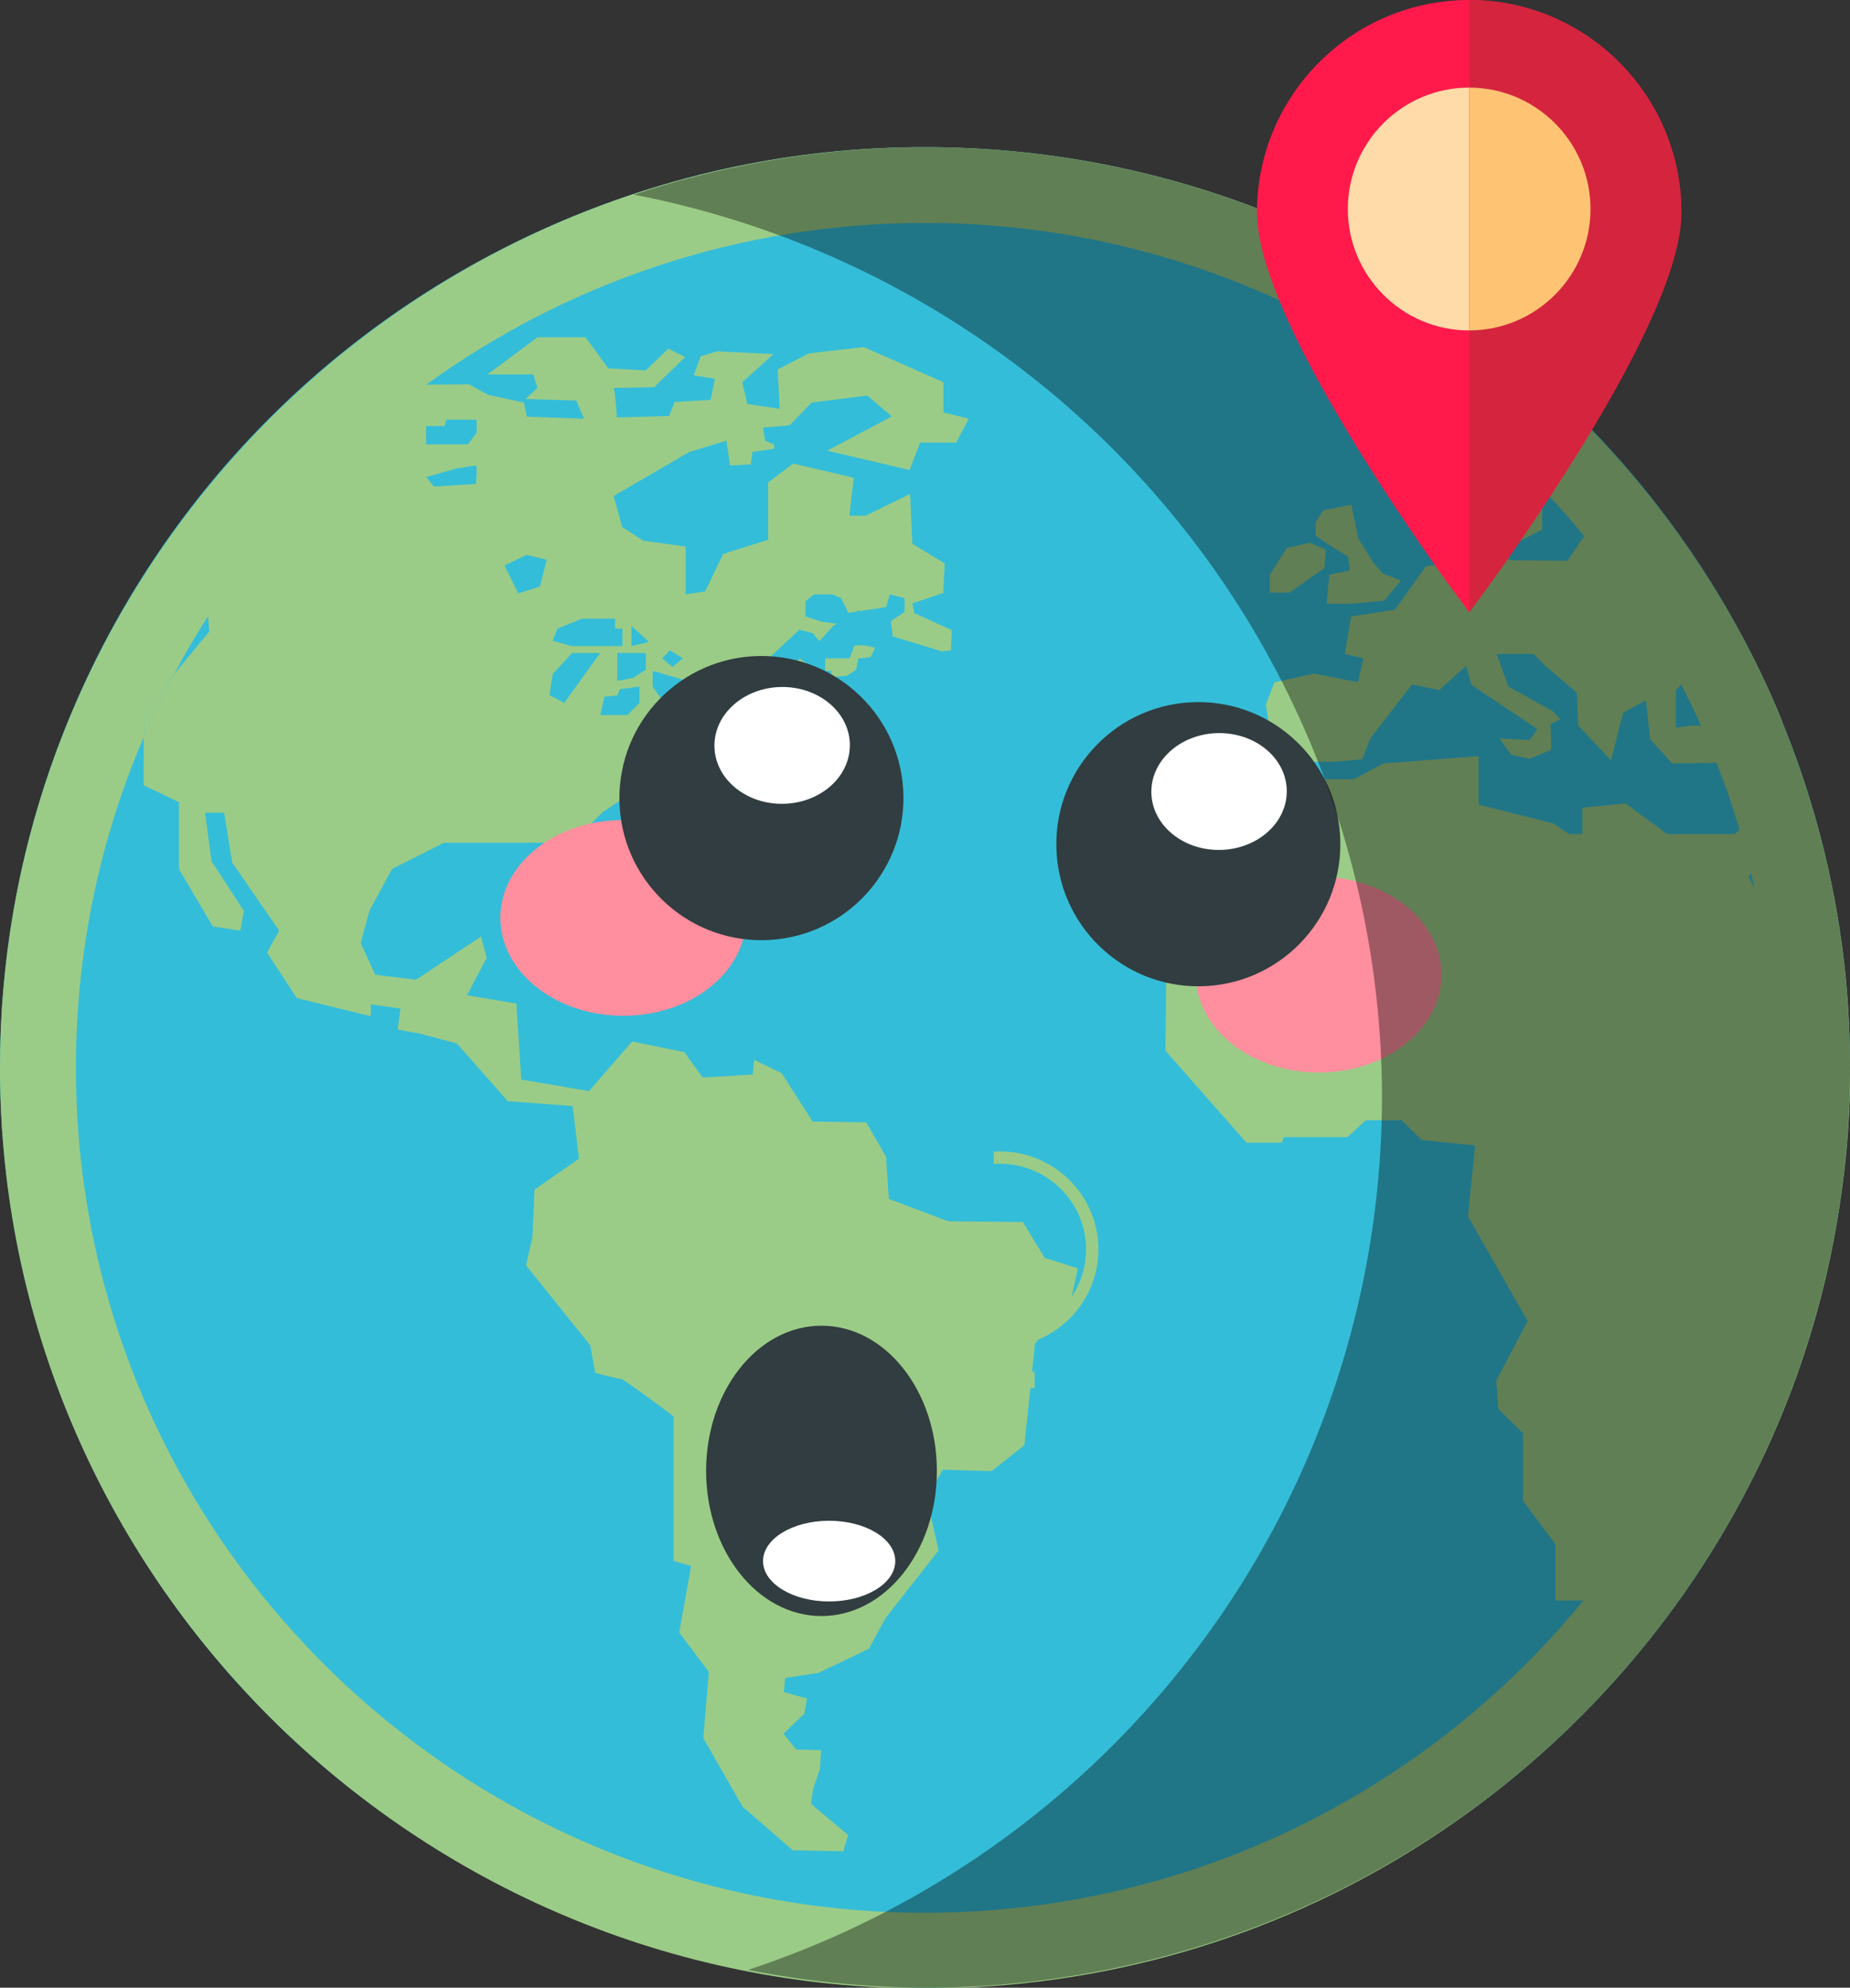 <?xml version="1.0" encoding="UTF-8" standalone="no"?>
<!-- Created with Inkscape (http://www.inkscape.org/) -->

<svg
   xmlns:dc="http://purl.org/dc/elements/1.1/"
   xmlns:cc="http://creativecommons.org/ns#"
   xmlns:rdf="http://www.w3.org/1999/02/22-rdf-syntax-ns#"
   xmlns:svg="http://www.w3.org/2000/svg"
   xmlns="http://www.w3.org/2000/svg"
   xmlns:sodipodi="http://sodipodi.sourceforge.net/DTD/sodipodi-0.dtd"
   xmlns:inkscape="http://www.inkscape.org/namespaces/inkscape"
   width="133.114mm"
   height="142.944mm"
   viewBox="0 0 133.114 142.944"
   version="1.1"
   id="svg8"
   inkscape:version="0.92.3 (2405546, 2018-03-11)"
   sodipodi:docname="logo-doodle-2.svg">
  <rect x="0" y="0" width="133.114" height="142.944" fill="#333333" stroke="none"/>
  <defs
     id="defs2" />
  <sodipodi:namedview
     id="base"
     pagecolor="#ffffff"
     bordercolor="#666666"
     borderopacity="1.0"
     inkscape:pageopacity="0.0"
     inkscape:pageshadow="2"
     inkscape:zoom="0.087499999"
     inkscape:cx="-1245.5448"
     inkscape:cy="939.43716"
     inkscape:document-units="mm"
     inkscape:current-layer="layer1"
     showgrid="false"
     inkscape:window-width="1920"
     inkscape:window-height="1017"
     inkscape:window-x="1432"
     inkscape:window-y="-8"
     inkscape:window-maximized="1"
     inkscape:object-nodes="false"
     inkscape:snap-nodes="false" />
  <g
     inkscape:label="Layer 1"
     inkscape:groupmode="layer"
     id="layer1"
     transform="translate(1832.936,-474.498)">
    <g
       id="g1179">
      <ellipse
         ry="66.182"
         rx="66.557"
         cy="551.26"
         cx="-1766.379"
         id="path184-5-6-5"
         style="fill:#34bdd8;fill-opacity:1;stroke-width:0.415" />
      <g
         style="fill:#9bcc87;fill-opacity:1"
         transform="matrix(0.373,0,0,0.371,-1832.936,485.078)"
         id="g92-2-5-4">
        <g
           style="fill:#9bcc87;fill-opacity:1"
           id="g28-2-6-3">
          <g
             style="fill:#9bcc87;fill-opacity:1"
             id="g26-1-2-9">
            <path
               style="fill:#9bcc87;fill-opacity:1"
               inkscape:connector-curvature="0"
               d="m 211.89,213.669 c 0,-10.475 -8.521,-18.997 -18.996,-18.997 -0.401,0 -0.799,0.017 -1.193,0.041 v 2.406 c 0.396,-0.028 0.79,-0.061 1.193,-0.061 9.158,0 16.608,7.452 16.608,16.611 0,9.159 -7.45,16.61 -16.608,16.61 -0.269,0 -0.53,-0.027 -0.795,-0.041 v 0.897 1.509 4.723 H 186.2 v 3.182 h 13.388 v -3.182 h -5.104 v -4.774 c 9.734,-0.812 17.406,-8.986 17.406,-18.924 z"
               id="path10-4-2-2" />
            <g
               style="fill:#9bcc87;fill-opacity:1"
               id="g24-7-6-9">
              <polygon
                 style="fill:#9bcc87;fill-opacity:1"
                 points="256.447,82.882 255.913,88.517 260.677,88.517 266.998,87.913 270.251,84.021 266.788,82.678 264.883,80.488 262.024,75.858 260.677,69.329 255.286,70.409 253.799,72.721 253.799,75.312 256.378,77.084 260.072,79.408 260.398,82.045 "
                 id="polygon12-2-9-4" />
              <polygon
                 style="fill:#9bcc87;fill-opacity:1"
                 points="248.233,77.706 244.945,82.94 244.945,86.344 248.768,86.344 255.495,81.569 255.773,78.037 252.637,76.683 "
                 id="polygon14-1-3-5" />
              <path
                 style="fill:#9bcc87;fill-opacity:1"
                 inkscape:connector-curvature="0"
                 d="m 164.852,96.598 -0.976,2.498 h -4.7 v 2.428 h 1.121 c 0,0 0.07,0.511 0.168,1.191 l 2.876,-0.238 1.783,-1.121 0.465,-2.248 2.335,-0.204 0.912,-1.888 -2.138,-0.442 z"
                 id="path16-1-6-9" />
              <polygon
                 style="fill:#9bcc87;fill-opacity:1"
                 points="155.976,103.081 156.324,100.705 154.279,99.096 152.739,101.001 152.565,103.366 "
                 id="polygon18-0-3-9" />
              <path
                 style="fill:#9bcc87;fill-opacity:1"
                 inkscape:connector-curvature="0"
                 d="m 356.868,176.633 c -0.047,-5.223 -0.313,-10.398 -0.802,-15.505 -1.662,-17.01 -5.717,-33.311 -11.828,-48.589 -0.441,-1.127 -0.859,-2.283 -1.336,-3.41 -8.121,-19.183 -19.531,-36.646 -33.474,-51.721 -0.906,-0.987 -1.835,-1.952 -2.765,-2.916 -2.649,-2.736 -5.333,-5.415 -8.156,-7.971 C 266.788,17.631 224.642,0 178.463,0 131.896,0 89.447,17.957 57.635,47.271 50.222,54.103 43.414,61.574 37.227,69.556 13.919,99.717 0,137.49 0,178.463 c 0,98.398 80.059,178.463 178.463,178.463 69.225,0 129.316,-39.643 158.897,-97.399 6.32,-12.327 11.247,-25.491 14.569,-39.294 0.837,-3.486 1.58,-7.018 2.208,-10.585 1.801,-10.137 2.788,-20.56 2.788,-31.196 -0.023,-0.593 -0.057,-1.203 -0.057,-1.819 z m -33.59,-71.327 1.022,-1.162 c 1.359,2.637 2.649,5.304 3.846,8.028 l -1.708,-0.07 -3.172,0.436 v -7.233 h 0.012 z m -25.794,-31.15 0.023,-7.971 c 2.812,2.975 5.508,6.036 8.087,9.214 l -3.207,4.781 -11.247,-0.111 -0.696,-2.341 z M 82.214,54.364 v -0.302 h 3.567 l 0.325,-1.226 h 5.838 v 2.55 l -1.691,2.236 h -8.052 v -3.259 h 0.013 z m 5.711,7.959 c 0,0 3.578,-0.61 3.892,-0.61 0.296,0 0,3.573 0,3.573 l -8.081,0.511 -1.534,-1.847 z m 246.717,70.833 h -13.06 l -7.971,-5.92 -8.365,0.808 v 5.112 h -2.648 l -2.848,-2.033 -14.512,-3.671 v -9.4 l -18.38,1.423 -5.705,3.062 h -7.285 l -3.59,-0.36 -8.854,4.926 v 9.254 l -18.097,13.065 1.5,5.583 h 3.677 l -0.964,5.315 -2.58,0.953 -0.133,13.884 15.633,17.823 h 6.819 l 0.407,-1.081 h 12.246 l 3.531,-3.265 h 6.948 l 3.812,3.811 10.328,1.069 -1.359,13.757 11.503,20.28 -6.064,11.572 0.406,5.438 4.775,4.752 v 13.095 l 6.251,8.412 v 10.897 h 5.391 c -30.046,36.913 -75.823,60.534 -127.026,60.534 -90.312,0 -163.783,-73.454 -163.783,-163.777 0,-22.732 4.665,-44.401 13.077,-64.089 v -5.106 l 5.855,-7.11 c 2.033,-3.846 4.212,-7.582 6.542,-11.235 l 0.25,2.974 -6.791,8.261 c -2.108,3.985 -4.084,8.052 -5.855,12.217 v 9.312 l 6.791,3.276 v 12.955 l 6.535,11.136 5.316,0.808 0.68,-3.817 -6.245,-9.661 -1.237,-9.388 h 3.677 l 1.557,9.673 9.051,13.193 -2.33,4.27 5.734,8.795 14.291,3.532 v -2.306 l 5.711,0.808 -0.534,4.078 4.484,0.825 6.948,1.888 9.8,11.171 12.507,0.941 1.237,10.207 -8.58,5.984 -0.39,9.115 -1.237,5.588 12.386,15.5 0.947,5.32 c 0,0 4.49,1.209 5.048,1.209 0.535,0 10.062,7.227 10.062,7.227 v 28.024 l 3.393,0.964 -2.294,12.92 5.71,7.634 -1.068,12.827 7.563,13.269 9.696,8.47 9.731,0.197 0.952,-3.148 -7.163,-6.029 0.418,-2.986 1.272,-3.684 0.273,-3.741 -4.839,-0.14 -2.44,-3.066 4.021,-3.881 0.546,-2.916 -4.496,-1.29 0.261,-2.719 6.402,-0.976 9.73,-4.672 3.265,-6.006 10.196,-13.06 -2.312,-10.213 3.131,-5.438 9.399,0.278 6.327,-5.02 2.051,-19.693 7.04,-8.877 1.237,-5.704 -6.39,-2.045 -4.224,-6.942 -14.419,-0.145 -11.444,-4.351 -0.534,-8.162 -3.811,-6.675 -10.335,-0.145 -5.995,-9.382 -5.298,-2.585 -0.273,2.858 -9.672,0.569 -3.532,-4.926 -10.079,-2.045 -8.302,9.603 -13.065,-2.23 -0.953,-14.727 -9.527,-1.632 3.805,-7.221 -1.092,-4.148 -12.531,8.371 -7.877,-0.964 -2.817,-6.158 1.737,-6.355 4.339,-8.005 9.998,-5.072 h 19.322 l -0.064,5.891 6.948,3.235 -0.558,-10.062 5.007,-5.037 10.103,-6.64 0.703,-4.659 10.068,-10.486 10.707,-5.937 -0.941,-0.773 7.256,-6.826 2.655,0.703 1.214,1.522 2.76,-3.062 0.68,-0.296 -3.021,-0.43 -3.084,-0.987 v -2.963 l 1.632,-1.33 h 3.579 l 1.655,0.726 1.418,2.858 1.737,-0.267 v -0.244 l 0.5,0.163 5.02,-0.772 0.714,-2.463 2.852,0.726 v 2.667 l -2.666,1.818 h 0.018 l 0.377,2.928 9.115,2.794 c 0,0 0,0.035 0.023,0.11 l 2.079,-0.18 0.146,-3.939 -7.209,-3.282 -0.396,-1.894 5.972,-2.033 0.273,-5.722 -6.245,-3.805 -0.412,-9.667 -8.581,4.218 h -3.143 l 0.837,-7.355 -11.688,-2.748 -4.816,3.654 v 11.119 l -8.673,2.754 -3.486,7.244 -3.758,0.604 v -9.277 l -8.162,-1.133 -4.096,-2.667 -1.639,-6.007 14.611,-8.54 7.14,-2.179 0.72,4.804 3.991,-0.215 0.308,-2.411 4.166,-0.599 0.07,-0.842 -1.784,-0.738 -0.407,-2.544 5.118,-0.43 3.091,-3.213 0.18,-0.238 0.035,0.012 0.941,-0.976 10.753,-1.354 4.746,4.032 -12.467,6.64 15.871,3.747 2.045,-5.31 h 6.948 l 2.44,-4.625 -4.903,-1.226 v -5.856 l -15.359,-6.803 -10.62,1.226 -6.001,3.125 0.407,7.628 -6.257,-0.953 -0.964,-4.212 6.007,-5.449 -10.898,-0.535 -3.125,0.953 -1.359,3.677 4.084,0.686 -0.813,4.084 -6.936,0.406 -1.092,2.725 -10.075,0.277 c 0,0 -0.273,-5.711 -0.703,-5.711 -0.389,0 7.901,-0.145 7.901,-0.145 l 5.995,-5.85 -3.271,-1.632 -4.339,4.223 -7.222,-0.406 -4.403,-6.019 h -9.254 l -9.661,7.21 h 8.848 l 0.796,2.597 -2.307,2.172 9.807,0.279 1.487,3.532 -11.032,-0.407 -0.546,-2.725 -6.925,-1.499 -3.689,-2.033 -8.255,0.069 c 27.043,-19.699 60.284,-31.358 96.226,-31.358 41.403,0 79.263,15.476 108.124,40.915 l -1.929,3.474 -7.564,2.962 -3.194,3.462 0.743,4.02 3.893,0.546 2.358,5.867 6.704,-2.713 1.127,7.86 h -2.045 l -5.519,-0.819 -6.111,1.022 -5.926,8.377 -8.458,1.319 -1.221,7.25 3.579,0.842 -1.046,4.665 -8.412,-1.69 -7.703,1.69 -1.639,4.293 1.325,9.01 4.531,2.115 7.61,-0.046 5.123,-0.465 1.58,-4.078 8.018,-10.422 5.264,1.081 5.193,-4.7 0.976,3.678 12.78,8.621 -1.557,2.108 -5.763,-0.308 2.23,3.137 3.556,0.79 4.159,-1.737 -0.093,-5.002 1.859,-0.923 -1.487,-1.575 -8.528,-4.758 -2.254,-6.314 h 7.099 l 2.243,2.248 6.134,5.257 0.244,6.367 6.332,6.733 2.348,-9.231 4.392,-2.394 0.802,7.552 4.287,4.7 8.54,-0.139 c 1.661,4.247 3.148,8.563 4.427,12.978 z M 97.324,81.092 l 4.27,-2.044 3.881,0.929 -1.324,5.211 -4.183,1.319 z m 22.749,12.258 v 3.37 h -9.783 l -3.689,-1.028 0.918,-2.341 4.7,-1.94 h 6.437 v 1.94 h 1.417 z m 4.509,4.7 v 3.259 l -2.463,1.58 -3.044,0.575 c 0,0 0,-4.903 0,-5.415 h 5.507 z m -2.76,-1.33 v -3.893 l 3.363,3.067 z m 1.533,7.848 v 3.178 l -2.347,2.347 h -5.211 l 0.813,-3.573 2.463,-0.215 0.5,-1.226 z M 110.39,98.05 h 5.408 l -6.948,9.696 -2.852,-1.534 0.616,-4.084 z m 22.139,5.414 v 3.166 h -5.211 l -1.417,-2.062 v -2.951 h 0.406 z m -4.781,-4.368 1.475,-1.557 2.498,1.557 -1.999,1.656 z m 209.543,42.332 0.511,-0.61 c 0.232,0.93 0.441,1.859 0.662,2.789 z"
                 id="path20-4-7-7" />
              <path
                 style="fill:#9bcc87;fill-opacity:1"
                 inkscape:connector-curvature="0"
                 d="m 27.734,109.268 v 5.106 c 1.771,-4.177 3.747,-8.231 5.855,-12.223 z"
                 id="path22-4-0-1" />
            </g>
          </g>
        </g>
        <g
           style="fill:#9bcc87;fill-opacity:1"
           id="g30-1-8-0" />
        <g
           style="fill:#9bcc87;fill-opacity:1"
           id="g32-2-4-9" />
        <g
           style="fill:#9bcc87;fill-opacity:1"
           id="g34-6-3-0" />
        <g
           style="fill:#9bcc87;fill-opacity:1"
           id="g36-2-2-7" />
        <g
           style="fill:#9bcc87;fill-opacity:1"
           id="g38-6-6-2" />
        <g
           style="fill:#9bcc87;fill-opacity:1"
           id="g40-4-8-1" />
        <g
           style="fill:#9bcc87;fill-opacity:1"
           id="g42-1-5-2" />
        <g
           style="fill:#9bcc87;fill-opacity:1"
           id="g44-8-9-8" />
        <g
           style="fill:#9bcc87;fill-opacity:1"
           id="g46-7-7-9" />
        <g
           style="fill:#9bcc87;fill-opacity:1"
           id="g48-5-9-5" />
        <g
           style="fill:#9bcc87;fill-opacity:1"
           id="g50-6-2-4" />
        <g
           style="fill:#9bcc87;fill-opacity:1"
           id="g52-7-1-4" />
        <g
           style="fill:#9bcc87;fill-opacity:1"
           id="g54-8-2-5" />
        <g
           style="fill:#9bcc87;fill-opacity:1"
           id="g56-3-5-2" />
        <g
           style="fill:#9bcc87;fill-opacity:1"
           id="g58-3-9-2" />
      </g>
      <ellipse
         id="ellipse1148-9-0"
         transform="rotate(-179.828)"
         ry="7.038"
         rx="8.838"
         cy="-549.803"
         cx="1736.412"
         style="fill:#ff8e9e;stroke-width:0.303" />
      <circle
         transform="rotate(89.26)"
         r="10.219"
         cy="1753.478"
         cx="512.604"
         id="path864-2-0"
         style="opacity:1;fill:#313d40;fill-opacity:1;fill-rule:nonzero;stroke:none;stroke-width:1.538;stroke-linecap:square;stroke-linejoin:round;stroke-miterlimit:4;stroke-dasharray:none;stroke-opacity:1" />
      <ellipse
         transform="rotate(89.26)"
         ry="4.873"
         rx="4.201"
         cy="1751.938"
         cx="508.835"
         id="path876-5-0"
         style="opacity:1;fill:#ffffff;fill-opacity:1;fill-rule:nonzero;stroke:none;stroke-width:1.538;stroke-linecap:square;stroke-linejoin:round;stroke-miterlimit:4;stroke-dasharray:none;stroke-opacity:1" />
      <ellipse
         ry="10.44"
         rx="8.302"
         cy="580.274"
         cx="-1773.827"
         id="path1092-1"
         style="opacity:1;fill:#313d40;fill-opacity:1;fill-rule:nonzero;stroke:none;stroke-width:2.307;stroke-linecap:round;stroke-linejoin:round;stroke-miterlimit:4;stroke-dasharray:none;stroke-opacity:1" />
      <ellipse
         cx="-1773.276"
         cy="586.763"
         rx="4.757"
         ry="2.902"
         id="path1092-3-3"
         style="opacity:1;fill:#ffffff;fill-opacity:1;fill-rule:nonzero;stroke:none;stroke-width:0.921;stroke-linecap:round;stroke-linejoin:round;stroke-miterlimit:4;stroke-dasharray:none;stroke-opacity:1" />
      <ellipse
         id="ellipse1148-9-7-0"
         transform="rotate(-179.828)"
         ry="7.038"
         rx="8.838"
         cy="-545.875"
         cx="1786.464"
         style="fill:#ff8e9e;stroke-width:0.303" />
      <circle
         transform="rotate(89.26)"
         r="10.219"
         cy="1784.87"
         cx="508.882"
         id="path864-2-3-8"
         style="opacity:1;fill:#313d40;fill-opacity:1;fill-rule:nonzero;stroke:none;stroke-width:1.538;stroke-linecap:square;stroke-linejoin:round;stroke-miterlimit:4;stroke-dasharray:none;stroke-opacity:1" />
      <ellipse
         transform="rotate(89.26)"
         ry="4.873"
         rx="4.201"
         cy="1783.33"
         cx="505.113"
         id="path876-5-4-7"
         style="opacity:1;fill:#ffffff;fill-opacity:1;fill-rule:nonzero;stroke:none;stroke-width:1.538;stroke-linecap:square;stroke-linejoin:round;stroke-miterlimit:4;stroke-dasharray:none;stroke-opacity:1" />
      <path
         inkscape:connector-curvature="0"
         id="path184-5-6-5-6-9"
         d="m -1766.379,485.078 a 66.557,66.182 0 0 1 66.557,66.182 66.557,66.182 0 0 1 -66.557,66.181 66.557,66.182 0 0 1 -12.733,-1.28 66.557,66.182 0 0 0 45.614,-62.764 66.557,66.182 0 0 0 -53.824,-64.901 66.557,66.182 0 0 1 20.943,-3.418 z"
         style="opacity:0.375;fill:#000000;fill-opacity:1;stroke-width:0.415" />
      <g
         transform="matrix(0.086,0,0,0.086,-1749.24,474.498)"
         id="g937-1-0">
        <path
           inkscape:connector-curvature="0"
           style="fill:#ff1a4b"
           d="m 433.531,177.531 c 0,40.043 -28.086,106.04 -83.477,196.141 -40.503,65.887 -81.586,121.479 -81.996,122.039 L 256,512 243.943,495.711 C 243.533,495.151 202.45,439.559 161.947,373.672 106.556,283.571 78.47,217.574 78.47,177.531 78.469,79.645 158.105,0 256,0 353.895,0 433.531,79.645 433.531,177.531 Z"
           id="path873-8-5" />
        <path
           inkscape:connector-curvature="0"
           style="fill:#ffdba9"
           d="m 357.517,174.779 c 0,55.982 -45.536,101.527 -101.518,101.527 -55.982,0 -101.517,-45.546 -101.517,-101.527 0,-55.972 45.536,-101.518 101.517,-101.518 55.981,0 101.518,45.546 101.518,101.518 z"
           id="path875-7-5" />
        <path
           inkscape:connector-curvature="0"
           style="fill:#d5243e"
           d="m 433.531,177.531 c 0,40.043 -28.086,106.04 -83.477,196.141 -40.503,65.887 -81.586,121.479 -81.996,122.039 L 256,512 V 0 c 97.895,0 177.531,79.645 177.531,177.531 z"
           id="path877-2-8" />
        <path
           inkscape:connector-curvature="0"
           style="fill:#ffc473"
           d="m 357.517,174.779 c 0,55.982 -45.536,101.527 -101.518,101.527 V 73.261 c 55.983,0 101.518,45.546 101.518,101.518 z"
           id="path879-4-9" />
        <g
           id="g881-4-3" />
        <g
           id="g883-6-2" />
        <g
           id="g885-1-5" />
        <g
           id="g887-3-5" />
        <g
           id="g889-8-5" />
        <g
           id="g891-3-7" />
        <g
           id="g893-4-8" />
        <g
           id="g895-3-6" />
        <g
           id="g897-2-7" />
        <g
           id="g899-2-0" />
        <g
           id="g901-0-9" />
        <g
           id="g903-7-8" />
        <g
           id="g905-2-7" />
        <g
           id="g907-7-8" />
        <g
           id="g909-6-0" />
      </g>
    </g>
  </g>
</svg>
